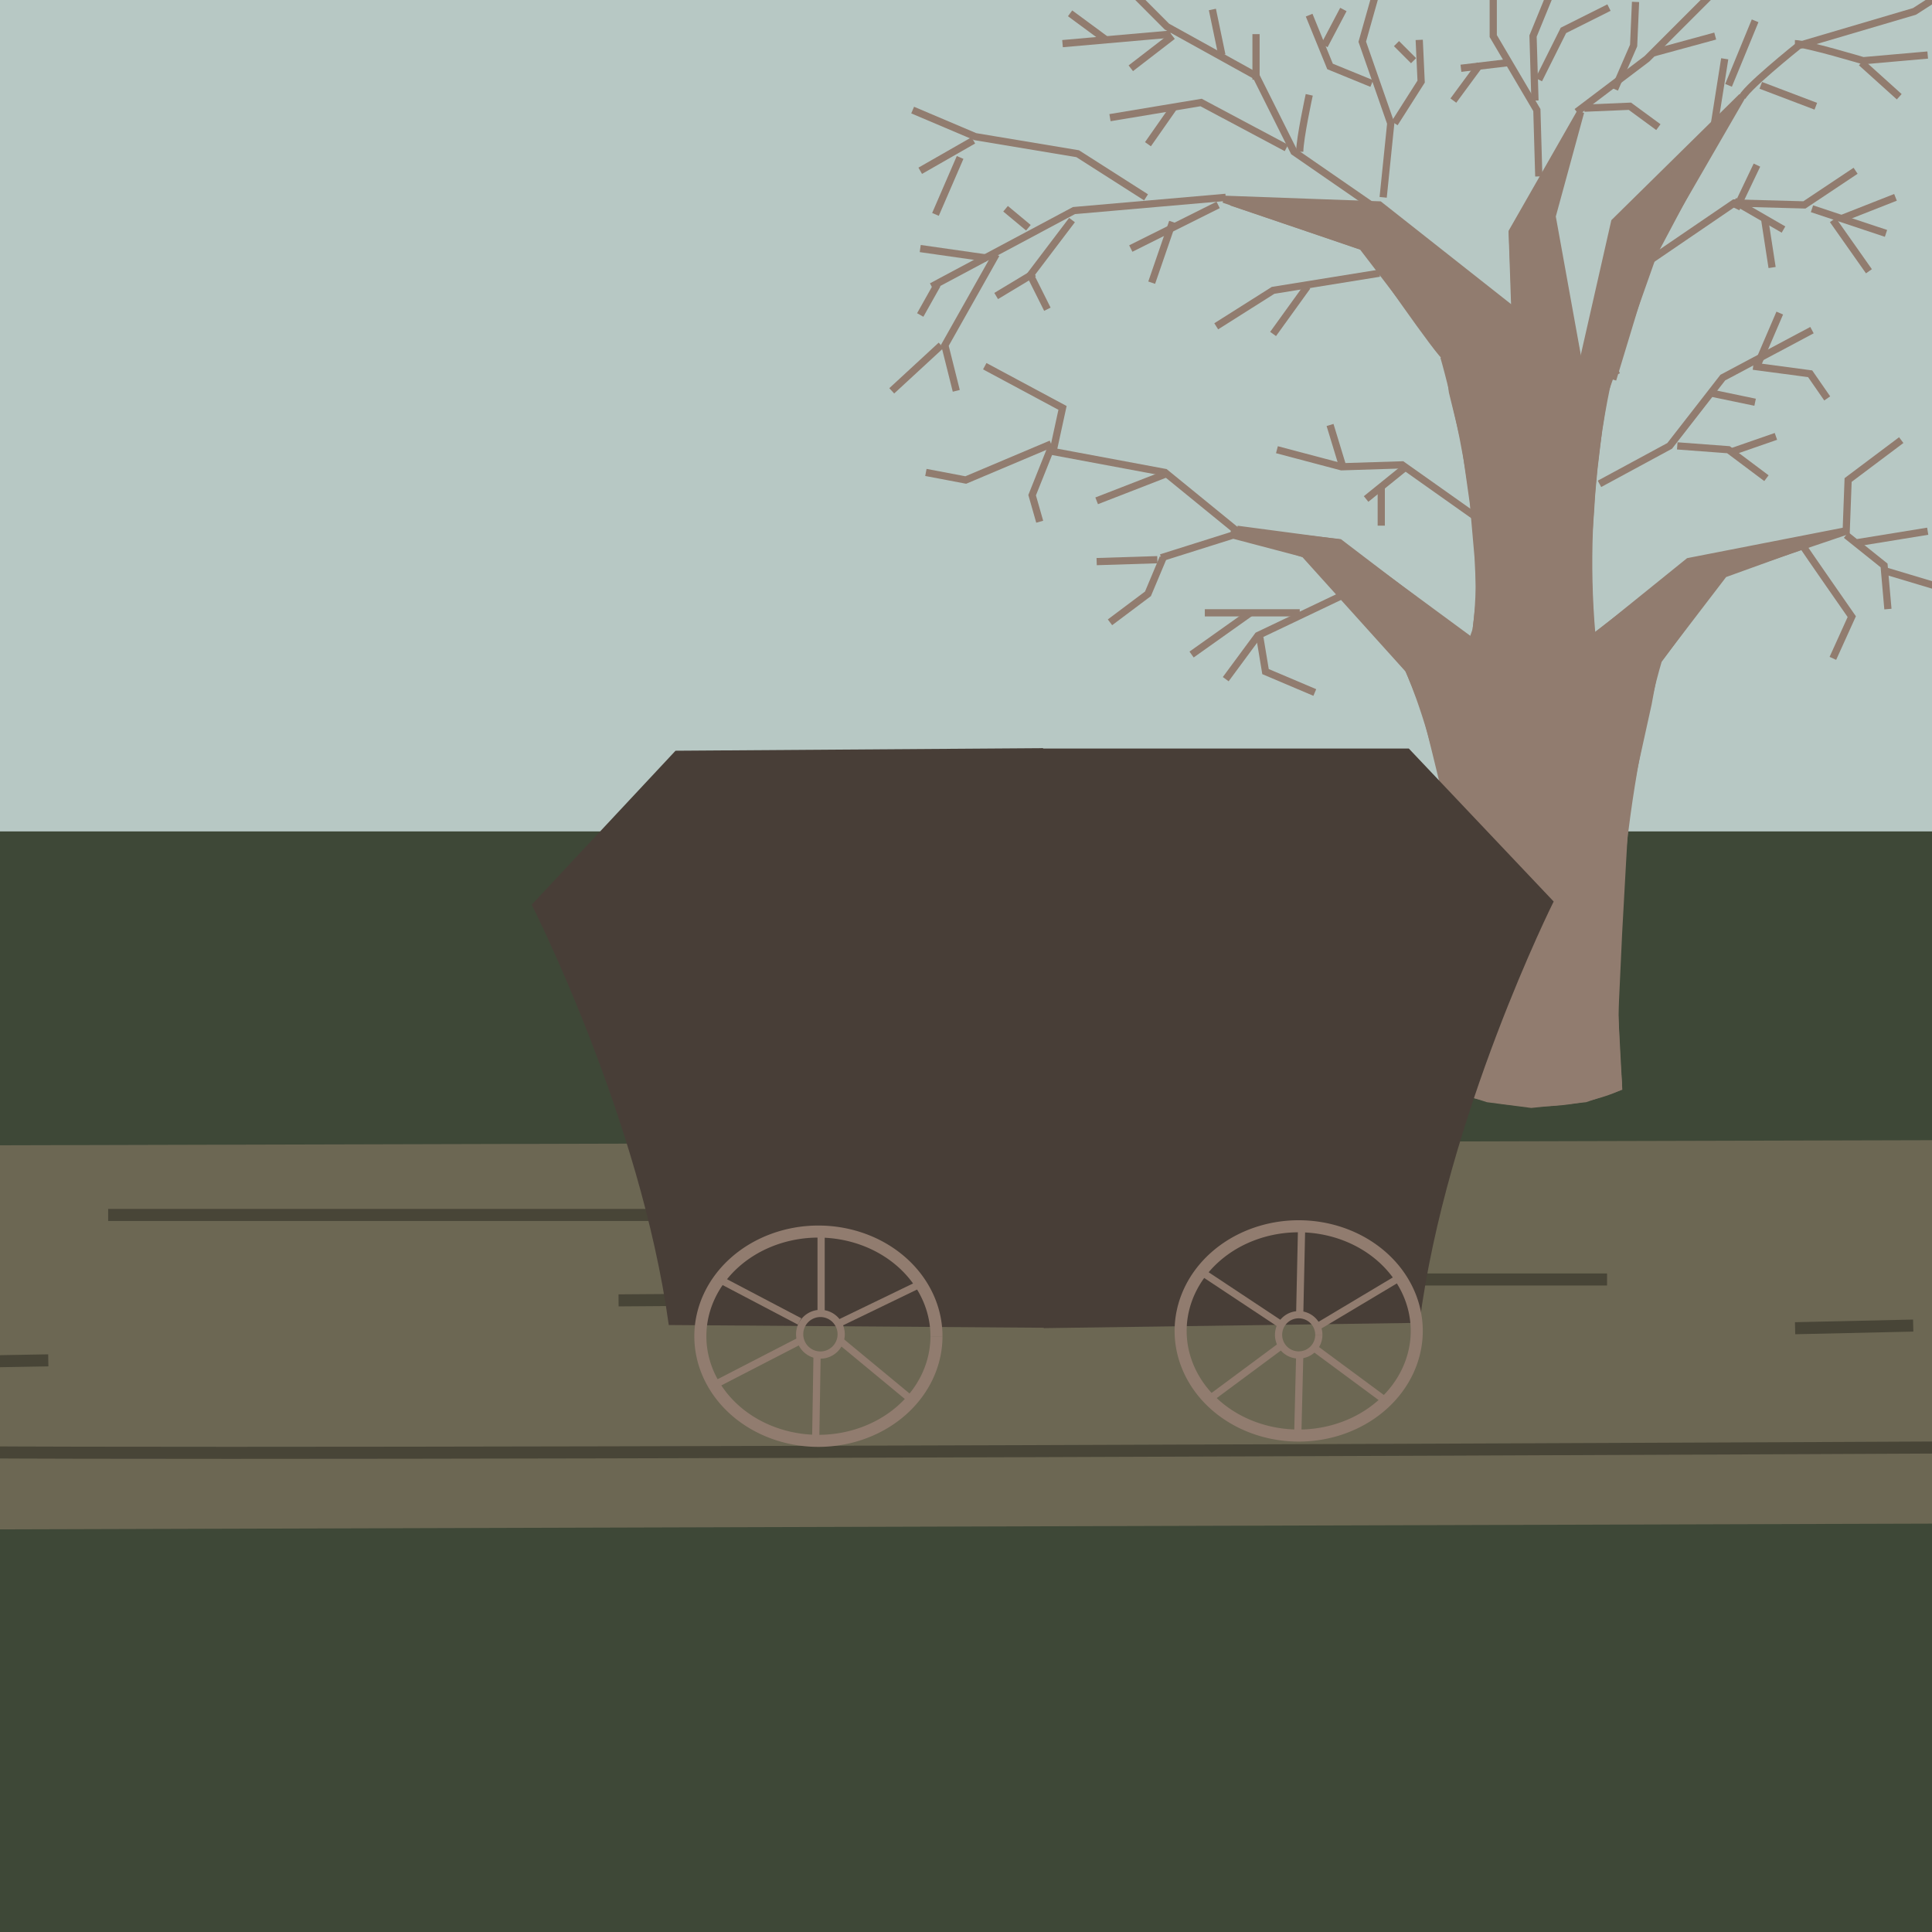 <?xml version="1.0" encoding="UTF-8" standalone="no"?>
<!-- Created with Inkscape (http://www.inkscape.org/) -->

<svg
   width="80"
   height="80"
   viewBox="0 0 21.167 21.167"
   version="1.1"
   id="svg5"
   inkscape:version="1.2.1 (9c6d41e410, 2022-07-14)"
   sodipodi:docname="caravan.svg"
   xmlns:inkscape="http://www.inkscape.org/namespaces/inkscape"
   xmlns:sodipodi="http://sodipodi.sourceforge.net/DTD/sodipodi-0.dtd"
   xmlns="http://www.w3.org/2000/svg"
   xmlns:svg="http://www.w3.org/2000/svg">
  <sodipodi:namedview
     id="namedview7"
     pagecolor="#ffffff"
     bordercolor="#000000"
     borderopacity="0.25"
     inkscape:showpageshadow="2"
     inkscape:pageopacity="0.0"
     inkscape:pagecheckerboard="0"
     inkscape:deskcolor="#d1d1d1"
     inkscape:document-units="mm"
     showgrid="false"
     inkscape:zoom="6.363961"
     inkscape:cx="0.07856742"
     inkscape:cy="28.834243"
     inkscape:window-width="1920"
     inkscape:window-height="991"
     inkscape:window-x="3831"
     inkscape:window-y="1058"
     inkscape:window-maximized="1"
     inkscape:current-layer="layer11" />
  <defs
     id="defs2">
    <inkscape:path-effect
       effect="bspline"
       id="path-effect7012"
       is_visible="true"
       lpeversion="1"
       weight="33.333"
       steps="2"
       helper_size="0"
       apply_no_weight="true"
       apply_with_weight="true"
       only_selected="false" />
    <inkscape:path-effect
       effect="bspline"
       id="path-effect6949"
       is_visible="true"
       lpeversion="1"
       weight="33.333"
       steps="2"
       helper_size="0"
       apply_no_weight="true"
       apply_with_weight="true"
       only_selected="false" />
    <inkscape:path-effect
       effect="bspline"
       id="path-effect5824"
       is_visible="true"
       lpeversion="1"
       weight="33.333"
       steps="2"
       helper_size="0"
       apply_no_weight="true"
       apply_with_weight="true"
       only_selected="false" />
    <inkscape:path-effect
       effect="bspline"
       id="path-effect5820"
       is_visible="true"
       lpeversion="1"
       weight="33.333"
       steps="2"
       helper_size="0"
       apply_no_weight="true"
       apply_with_weight="true"
       only_selected="false" />
  </defs>
  <g
     inkscape:label="HILLS"
     inkscape:groupmode="layer"
     id="layer1">
    <rect
       style="fill:#b7c8c4;stroke:none;stroke-width:1.096"
       id="rect3130"
       width="22.816"
       height="13.851"
       x="-0.552"
       y="-4.458" />
    <rect
       style="fill:#3e4837;stroke:none;stroke-width:1"
       id="rect3444"
       width="23.321"
       height="12.574"
       x="-0.993"
       y="9.109" />
  </g>
  <g
     inkscape:groupmode="layer"
     id="layer11"
     inkscape:label="battlefield"
     transform="translate(0,1.587)">
    <path
       style="fill:#917c6f;stroke:#917c6f;stroke-width:0.079;stroke-dasharray:none;stroke-opacity:1"
       d="M 15.975,10.345 15.84,7.102 15.726,6.634 15.612,6.177 15.435,5.751 14.291,4.482 13.491,4.223 l 1.185,0.135 1.445,1.102 0.052,-0.146 0.042,-0.374 -0.021,-0.426 -0.052,-0.592 -0.094,-0.665 -0.135,-0.551 c 0,0 -0.052,-0.426 -0.073,-0.385 -0.021,0.042 -0.873,-1.195 -0.873,-1.195 l -1.476,-0.499 1.611,0.042 1.497,1.206 -0.031,-0.915 0.644,-1.112 -0.218,0.946 0.333,1.788 0.395,-1.736 1.206,-1.185 -0.811,1.528 -0.54,1.528 -0.062,0.395 -0.052,0.437 c 0,0 -0.031,0.322 -0.031,0.364 0,0.042 -0.042,0.561 -0.042,0.561 l 0.021,0.54 0.021,0.405 1.071,-0.821 1.621,-0.343 -1.237,0.447 -0.748,0.977 -0.083,0.447 -0.156,0.707 -0.094,0.499 -0.031,0.54 -0.042,0.759 -0.042,0.904 0.042,0.79 -0.364,0.125 -0.592,0.062 -0.478,-0.062 z"
       id="path17713"
       sodipodi:nodetypes="cccccccccccccccsccccccccccccccscccccccccccccccccc" />
    <path
       id="path17362"
       style="fill:none;stroke:#917c6f;stroke-width:0.079;stroke-dasharray:none;stroke-opacity:1"
       d="M 16.152,5.46 14.655,4.358 13.554,4.212 m 3.866,1.226 1.081,-0.873 1.705,-0.333 m -2.474,6.07 c -0.208,-2.557 0.437,-4.656 0.437,-4.656 l 0.707,-0.956 1.351,-0.457 0.021,-0.561 0.582,-0.437 m -4.885,7.109 c 1.06,0.353 1.788,-0.021 1.788,-0.021 M 15.965,10.345 C 16.298,7.559 15.424,5.73 15.424,5.73 l -1.123,-1.247 -0.79,-0.208 -0.79,0.249 m 4.282,-0.229 C 16.963,2.674 15.819,2.341 15.819,2.341 m 1.019,1.185 c 0.187,-0.769 0.894,-1.06 0.894,-1.06 M 17.441,5.376 C 17.295,3.755 17.649,2.445 17.649,2.445 m -1.497,2.993 C 16.381,4.233 15.819,2.321 15.819,2.321" />
    <g
       id="g17346">
      <path
         style="fill:none;stroke:#917c6f;stroke-width:0.079;stroke-dasharray:none;stroke-opacity:1"
         d="M 17.275,4.261 17.69,2.432 19.083,1.06 18.085,2.786 17.669,4.158"
         id="path17394"
         transform="translate(0,-1.587)" />
      <path
         style="fill:none;stroke:#917c6f;stroke-width:0.079;stroke-dasharray:none;stroke-opacity:1"
         d="m 17.358,4.324 -0.353,-1.954 0.312,-1.143 -0.748,1.31 0.083,2.037"
         id="path17396"
         transform="translate(0,-1.587)" />
      <path
         style="fill:none;stroke:#917c6f;stroke-width:0.079;stroke-dasharray:none;stroke-opacity:1"
         d="M 15.882,3.95 14.926,2.702 13.408,2.183 l 1.705,0.062 1.476,1.164"
         id="path17398"
         transform="translate(0,-1.587)" />
      <path
         style="fill:none;stroke:#917c6f;stroke-width:0.079;stroke-dasharray:none;stroke-opacity:1"
         d="M 17.524,5.301 18.293,4.885 18.875,4.137 19.852,3.617"
         id="path17400"
         transform="translate(0,-1.587)" />
      <path
         style="fill:none;stroke:#917c6f;stroke-width:0.079;stroke-dasharray:none;stroke-opacity:1"
         d="m 18.376,4.885 0.561,0.042 0.416,0.312"
         id="path17402"
         transform="translate(0,-1.587)" />
      <path
         style="fill:none;stroke:#917c6f;stroke-width:0.079;stroke-dasharray:none;stroke-opacity:1"
         d="m 19.208,4.012 0.624,0.083 0.187,0.27"
         id="path17404"
         transform="translate(0,-1.587)" />
      <path
         style="fill:none;stroke:#917c6f;stroke-width:0.079;stroke-dasharray:none;stroke-opacity:1"
         d="m 18.979,4.947 0.478,-0.166"
         id="path17406"
         transform="translate(0,-1.587)" />
      <path
         style="fill:none;stroke:#917c6f;stroke-width:0.079;stroke-dasharray:none;stroke-opacity:1"
         d="m 18.73,4.303 0.499,0.104"
         id="path17408"
         transform="translate(0,-1.587)" />
      <path
         style="fill:none;stroke:#917c6f;stroke-width:0.079;stroke-dasharray:none;stroke-opacity:1"
         d="M 19.249,4.012 19.499,3.43"
         id="path17410"
         transform="translate(0,-1.587)" />
      <path
         style="fill:none;stroke:#917c6f;stroke-width:0.079;stroke-dasharray:none;stroke-opacity:1"
         d="M 16.214,5.696 15.362,5.093 14.697,5.114 13.99,4.927"
         id="path17412"
         transform="translate(0,-1.587)" />
      <path
         style="fill:none;stroke:#917c6f;stroke-width:0.079;stroke-dasharray:none;stroke-opacity:1"
         d="m 15.404,5.114 -0.437,0.353"
         id="path17414"
         transform="translate(0,-1.587)" />
      <path
         style="fill:none;stroke:#917c6f;stroke-width:0.079;stroke-dasharray:none;stroke-opacity:1"
         d="M 14.718,5.135 14.572,4.656"
         id="path17416"
         transform="translate(0,-1.587)" />
      <path
         style="fill:none;stroke:#917c6f;stroke-width:0.079;stroke-dasharray:none;stroke-opacity:1"
         d="m 15.133,5.322 v 0.437"
         id="path17418"
         transform="translate(0,-1.587)" />
      <path
         style="fill:none;stroke:#917c6f;stroke-width:0.079;stroke-dasharray:none;stroke-opacity:1"
         d="M 13.429,2.162 11.766,2.307 10.207,3.139"
         id="path17420"
         transform="translate(0,-1.587)" />
      <path
         style="fill:none;stroke:#917c6f;stroke-width:0.079;stroke-dasharray:none;stroke-opacity:1"
         d="M 10.914,2.786 10.352,3.783 10.477,4.282"
         id="path17422"
         transform="translate(0,-1.587)" />
      <path
         style="fill:none;stroke:#917c6f;stroke-width:0.079;stroke-dasharray:none;stroke-opacity:1"
         d="M 10.311,3.783 9.77,4.282"
         id="path17424"
         transform="translate(0,-1.587)" />
      <path
         style="fill:none;stroke:#917c6f;stroke-width:0.079;stroke-dasharray:none;stroke-opacity:1"
         d="M 10.269,3.118 10.082,3.451"
         id="path17426"
         transform="translate(0,-1.587)" />
      <path
         style="fill:none;stroke:#917c6f;stroke-width:0.079;stroke-dasharray:none;stroke-opacity:1"
         d="M 10.81,2.827 10.082,2.723"
         id="path17428"
         transform="translate(0,-1.587)" />
      <path
         style="fill:none;stroke:#917c6f;stroke-width:0.079;stroke-dasharray:none;stroke-opacity:1"
         d="M 11.267,2.495 11.017,2.287"
         id="path17430"
         transform="translate(0,-1.587)" />
      <path
         style="fill:none;stroke:#917c6f;stroke-width:0.079;stroke-dasharray:none;stroke-opacity:1"
         d="m 11.745,2.411 -0.457,0.603 0.187,0.374"
         id="path17432"
         transform="translate(0,-1.587)" />
      <path
         style="fill:none;stroke:#917c6f;stroke-width:0.079;stroke-dasharray:none;stroke-opacity:1"
         d="M 11.329,2.993 10.914,3.243"
         id="path17434"
         transform="translate(0,-1.587)" />
      <path
         style="fill:none;stroke:#917c6f;stroke-width:0.079;stroke-dasharray:none;stroke-opacity:1"
         d="M 12.556,2.162 11.807,1.684 10.685,1.497 9.999,1.206"
         id="path17436"
         transform="translate(0,-1.587)" />
      <path
         style="fill:none;stroke:#917c6f;stroke-width:0.079;stroke-dasharray:none;stroke-opacity:1"
         d="M 10.664,1.538 10.082,1.871"
         id="path17438"
         transform="translate(0,-1.587)" />
      <path
         style="fill:none;stroke:#917c6f;stroke-width:0.079;stroke-dasharray:none;stroke-opacity:1"
         d="m 10.519,1.725 -0.27,0.624"
         id="path17440"
         transform="translate(0,-1.587)" />
      <path
         style="fill:none;stroke:#917c6f;stroke-width:0.079;stroke-dasharray:none;stroke-opacity:1"
         d="M 13.346,2.245 12.389,2.723"
         id="path17442"
         transform="translate(0,-1.587)" />
      <path
         style="fill:none;stroke:#917c6f;stroke-width:0.079;stroke-dasharray:none;stroke-opacity:1"
         d="M 12.847,2.432 12.618,3.097"
         id="path17444"
         transform="translate(0,-1.587)" />
      <path
         style="fill:none;stroke:#917c6f;stroke-width:0.079;stroke-dasharray:none;stroke-opacity:1"
         d="M 15.05,2.266 14.177,1.663 13.761,0.832 12.784,0.291 12.452,-0.042"
         id="path17446"
         transform="translate(0,-1.587)" />
      <path
         style="fill:none;stroke:#917c6f;stroke-width:0.079;stroke-dasharray:none;stroke-opacity:1"
         d="M 13.761,0.873 V 0.374"
         id="path17448"
         transform="translate(0,-1.587)" />
      <path
         style="fill:none;stroke:#917c6f;stroke-width:0.079;stroke-dasharray:none;stroke-opacity:1"
         d="M 12.826,0.374 11.641,0.478"
         id="path17450"
         transform="translate(0,-1.587)" />
      <path
         style="fill:none;stroke:#917c6f;stroke-width:0.079;stroke-dasharray:none;stroke-opacity:1"
         d="M 14.094,1.621 13.159,1.123 12.161,1.289"
         id="path17452"
         transform="translate(0,-1.587)" />
      <path
         style="fill:none;stroke:#917c6f;stroke-width:0.079;stroke-dasharray:none;stroke-opacity:1"
         d="M 12.868,1.164 12.577,1.58"
         id="path17454"
         transform="translate(0,-1.587)" />
      <path
         style="fill:none;stroke:#917c6f;stroke-width:0.079;stroke-dasharray:none;stroke-opacity:1"
         d="M 12.847,0.395 12.389,0.748"
         id="path17456"
         transform="translate(0,-1.587)" />
      <path
         style="fill:none;stroke:#917c6f;stroke-width:0.079;stroke-dasharray:none;stroke-opacity:1"
         d="M 12.119,0.437 11.724,0.146"
         id="path17458"
         transform="translate(0,-1.587)" />
      <path
         style="fill:none;stroke:#917c6f;stroke-width:0.079;stroke-dasharray:none;stroke-opacity:1"
         d="M 13.387,0.603 13.283,0.104"
         id="path17460"
         transform="translate(0,-1.587)" />
      <path
         style="fill:none;stroke:#917c6f;stroke-width:0.079;stroke-dasharray:none;stroke-opacity:1"
         d="m 14.24,1.663 c 0,-0.146 0.104,-0.624 0.104,-0.624"
         id="path17462"
         transform="translate(0,-1.587)" />
      <path
         style="fill:none;stroke:#917c6f;stroke-width:0.079;stroke-dasharray:none;stroke-opacity:1"
         d="m 15.154,2.162 0.083,-0.811 -0.312,-0.894 0.229,-0.811"
         id="path17464"
         transform="translate(0,-1.587)" />
      <path
         style="fill:none;stroke:#917c6f;stroke-width:0.079;stroke-dasharray:none;stroke-opacity:1"
         d="M 15.279,1.351 15.57,0.894 15.549,0.437"
         id="path17466"
         transform="translate(0,-1.587)" />
      <path
         style="fill:none;stroke:#917c6f;stroke-width:0.079;stroke-dasharray:none;stroke-opacity:1"
         d="M 15.029,0.915 14.572,0.728 14.343,0.166"
         id="path17468"
         transform="translate(0,-1.587)" />
      <path
         style="fill:none;stroke:#917c6f;stroke-width:0.079;stroke-dasharray:none;stroke-opacity:1"
         d="M 15.487,0.665 15.3,0.478"
         id="path17470"
         transform="translate(0,-1.587)" />
      <path
         style="fill:none;stroke:#917c6f;stroke-width:0.079;stroke-dasharray:none;stroke-opacity:1"
         d="M 14.51,0.499 14.718,0.104"
         id="path17472"
         transform="translate(0,-1.587)" />
      <path
         style="fill:none;stroke:#917c6f;stroke-width:0.079;stroke-dasharray:none;stroke-opacity:1"
         d="M 15.113,2.993 13.948,3.181 13.325,3.575"
         id="path17474"
         transform="translate(0,-1.587)" />
      <path
         style="fill:none;stroke:#917c6f;stroke-width:0.079;stroke-dasharray:none;stroke-opacity:1"
         d="M 14.323,3.139 13.948,3.659"
         id="path17476"
         transform="translate(0,-1.587)" />
      <path
         style="fill:none;stroke:#917c6f;stroke-width:0.079;stroke-dasharray:none;stroke-opacity:1"
         d="m 19.083,1.081 c 0,-0.083 0.624,-0.582 0.624,-0.582 l 1.268,-0.374 0.582,-0.374"
         id="path17478"
         transform="translate(0,-1.587)" />
      <path
         style="fill:none;stroke:#917c6f;stroke-width:0.079;stroke-dasharray:none;stroke-opacity:1"
         d="m 19.665,0.478 c 0.125,0 0.748,0.187 0.748,0.187 l 0.707,-0.062"
         id="path17480"
         transform="translate(0,-1.587)" />
      <path
         style="fill:none;stroke:#917c6f;stroke-width:0.079;stroke-dasharray:none;stroke-opacity:1"
         d="M 20.393,0.686 20.808,1.06"
         id="path17482"
         transform="translate(0,-1.587)" />
      <path
         style="fill:none;stroke:#917c6f;stroke-width:0.079;stroke-dasharray:none;stroke-opacity:1"
         d="M 19.291,0.935 19.894,1.164"
         id="path17484"
         transform="translate(0,-1.587)" />
      <path
         style="fill:none;stroke:#917c6f;stroke-width:0.079;stroke-dasharray:none;stroke-opacity:1"
         d="m 18.085,2.848 0.915,-0.624 0.769,0.021 0.561,-0.374"
         id="path17486"
         transform="translate(0,-1.587)" />
      <path
         style="fill:none;stroke:#917c6f;stroke-width:0.079;stroke-dasharray:none;stroke-opacity:1"
         d="m 19.852,2.287 0.811,0.27"
         id="path17488"
         transform="translate(0,-1.587)" />
      <path
         style="fill:none;stroke:#917c6f;stroke-width:0.079;stroke-dasharray:none;stroke-opacity:1"
         d="M 19.021,2.287 19.249,1.809"
         id="path17490"
         transform="translate(0,-1.587)" />
      <path
         style="fill:none;stroke:#917c6f;stroke-width:0.079;stroke-dasharray:none;stroke-opacity:1"
         d="m 20.081,2.411 0.395,0.561"
         id="path17492"
         transform="translate(0,-1.587)" />
      <path
         style="fill:none;stroke:#917c6f;stroke-width:0.079;stroke-dasharray:none;stroke-opacity:1"
         d="m 19,2.203 0.54,0.312"
         id="path17494"
         transform="translate(0,-1.587)" />
      <path
         style="fill:none;stroke:#917c6f;stroke-width:0.079;stroke-dasharray:none;stroke-opacity:1"
         d="m 19.332,2.391 0.083,0.54"
         id="path17496"
         transform="translate(0,-1.587)" />
      <path
         style="fill:none;stroke:#917c6f;stroke-width:0.079;stroke-dasharray:none;stroke-opacity:1"
         d="M 20.185,2.391 20.767,2.162"
         id="path17498"
         transform="translate(0,-1.587)" />
      <path
         style="fill:none;stroke:#917c6f;stroke-width:0.079;stroke-dasharray:none;stroke-opacity:1"
         d="M 18.771,1.434 18.896,0.644"
         id="path17500"
         transform="translate(0,-1.587)" />
      <path
         style="fill:none;stroke:#917c6f;stroke-width:0.079;stroke-dasharray:none;stroke-opacity:1"
         d="m 18.938,0.935 0.291,-0.707"
         id="path17502"
         transform="translate(0,-1.587)" />
      <path
         style="fill:none;stroke:#917c6f;stroke-width:0.079;stroke-dasharray:none;stroke-opacity:1"
         d="m 17.275,1.226 0.769,-0.582 0.728,-0.728"
         id="path17504"
         transform="translate(0,-1.587)" />
      <path
         style="fill:none;stroke:#917c6f;stroke-width:0.079;stroke-dasharray:none;stroke-opacity:1"
         d="M 16.859,1.933 16.838,1.206 16.36,0.395 V -0.104"
         id="path17506"
         transform="translate(0,-1.587)" />
      <path
         style="fill:none;stroke:#917c6f;stroke-width:0.079;stroke-dasharray:none;stroke-opacity:1"
         d="M 16.817,1.102 16.796,0.395 16.983,-0.062"
         id="path17508"
         transform="translate(0,-1.587)" />
      <path
         style="fill:none;stroke:#917c6f;stroke-width:0.079;stroke-dasharray:none;stroke-opacity:1"
         d="m 16.526,0.686 -0.52,0.062"
         id="path17510"
         transform="translate(0,-1.587)" />
      <path
         style="fill:none;stroke:#917c6f;stroke-width:0.079;stroke-dasharray:none;stroke-opacity:1"
         d="M 16.214,0.707 15.923,1.102"
         id="path17512"
         transform="translate(0,-1.587)" />
      <path
         style="fill:none;stroke:#917c6f;stroke-width:0.079;stroke-dasharray:none;stroke-opacity:1"
         d="M 16.859,0.873 17.129,0.333 17.628,0.083"
         id="path17514"
         transform="translate(0,-1.587)" />
      <path
         style="fill:none;stroke:#917c6f;stroke-width:0.079;stroke-dasharray:none;stroke-opacity:1"
         d="M 18.106,0.582 18.792,0.395"
         id="path17516"
         transform="translate(0,-1.587)" />
      <path
         style="fill:none;stroke:#917c6f;stroke-width:0.079;stroke-dasharray:none;stroke-opacity:1"
         d="m 17.69,0.977 0.208,-0.478 0.021,-0.478"
         id="path17518"
         transform="translate(0,-1.587)" />
      <path
         style="fill:none;stroke:#917c6f;stroke-width:0.079;stroke-dasharray:none;stroke-opacity:1"
         d="m 17.358,1.185 0.499,-0.021 0.312,0.229"
         id="path17520"
         transform="translate(0,-1.587)" />
      <path
         style="fill:#6c6753;stroke:none;stroke-width:1"
         d="m -1.996,15.175 27.772,-0.083 -0.083,-4.199 -31.556,0.083 z"
         id="path16510" />
      <path
         style="fill:none;stroke:#484537;stroke-width:0.132;stroke-dasharray:none;stroke-opacity:1"
         d="m -1.58,14.302 c 0.333,0.083 25.361,-0.042 25.361,-0.042"
         id="path16566" />
      <path
         style="fill:none;stroke:#484537;stroke-width:0.132;stroke-dasharray:none;stroke-opacity:1"
         d="M 1.185,11.724 H 7.608"
         id="path16622" />
      <path
         style="fill:none;stroke:#484537;stroke-width:0.132;stroke-dasharray:none;stroke-opacity:1"
         d="m 13.221,12.431 h 4.386"
         id="path16624" />
      <path
         style="fill:none;stroke:#484537;stroke-width:0.132;stroke-dasharray:none;stroke-opacity:1"
         d="M 9.209,11.703 10.435,11.683"
         id="path16626" />
      <path
         style="fill:none;stroke:#484537;stroke-width:0.132;stroke-dasharray:none;stroke-opacity:1"
         d="m 6.777,12.66 2.91,-0.021"
         id="path16628" />
      <path
         style="fill:none;stroke:#484537;stroke-width:0.132;stroke-dasharray:none;stroke-opacity:1"
         d="m 19.667,12.965 1.294,-0.029"
         id="path16630" />
      <path
         style="fill:none;stroke:#484537;stroke-width:0.132;stroke-dasharray:none;stroke-opacity:1"
         d="m 0.529,13.317 -1.646,0.029"
         id="path16632" />
      <g
         id="g17107"
         inkscape:label="carriage">
        <path
           style="fill:#483e37;stroke:none;stroke-width:0.132;stroke-dasharray:none;stroke-opacity:1"
           d="m 15.552,12.906 c 0.294,-2.264 1.47,-4.616 1.47,-4.616 l -1.587,-1.676 h -4.028 l 0.029,6.35 z"
           id="path17026" />
        <path
           style="fill:#483e37;stroke:none;stroke-width:0.132;stroke-dasharray:none;stroke-opacity:1"
           d="M 7.327,12.93 C 7.017,10.668 5.825,8.325 5.825,8.325 L 7.401,6.638 11.428,6.61 11.443,12.96 Z"
           id="path17026-8" />
      </g>
      <path
         style="fill:none;stroke:#917c6f;stroke-width:0.132;stroke-dasharray:none;stroke-opacity:1"
         id="path16686"
         sodipodi:type="arc"
         sodipodi:cx="14.228703"
         sodipodi:cy="12.99398"
         sodipodi:rx="1.2935185"
         sodipodi:ry="1.1465278"
         sodipodi:start="0"
         sodipodi:end="6.28239"
         sodipodi:open="true"
         sodipodi:arc-type="arc"
         d="m 15.522,12.994 a 1.294,1.147 0 0 1 -1.293,1.147 1.294,1.147 0 0 1 -1.294,-1.146 1.294,1.147 0 0 1 1.293,-1.147 1.294,1.147 0 0 1 1.294,1.146" />
      <path
         style="fill:none;stroke:#917c6f;stroke-width:0.132;stroke-dasharray:none;stroke-opacity:1"
         id="path16686-6"
         sodipodi:type="arc"
         sodipodi:cx="8.9664354"
         sodipodi:cy="13.052778"
         sodipodi:rx="1.2935185"
         sodipodi:ry="1.1465278"
         sodipodi:start="0"
         sodipodi:end="6.28239"
         sodipodi:open="true"
         sodipodi:arc-type="arc"
         d="M 10.26,13.053 A 1.294,1.147 0 0 1 8.967,14.199 1.294,1.147 0 0 1 7.673,13.053 1.294,1.147 0 0 1 8.966,11.906 1.294,1.147 0 0 1 10.26,13.052" />
      <path
         style="fill:none;stroke:#917c6f;stroke-width:0.079;stroke-dasharray:none;stroke-opacity:1"
         id="path17111"
         sodipodi:type="arc"
         sodipodi:cx="8.9884834"
         sodipodi:cy="13.030729"
         sodipodi:rx="0.22783564"
         sodipodi:ry="0.22783564"
         sodipodi:start="0"
         sodipodi:end="6.28239"
         sodipodi:open="true"
         sodipodi:arc-type="arc"
         d="M 9.216,13.031 A 0.228,0.228 0 0 1 8.989,13.259 0.228,0.228 0 0 1 8.761,13.031 0.228,0.228 0 0 1 8.988,12.803 0.228,0.228 0 0 1 9.216,13.031" />
      <path
         style="fill:none;stroke:#917c6f;stroke-width:0.079;stroke-dasharray:none;stroke-opacity:1"
         id="path17113"
         sodipodi:type="arc"
         sodipodi:cx="14.228703"
         sodipodi:cy="13.038078"
         sodipodi:rx="0.2204861"
         sodipodi:ry="0.2204861"
         sodipodi:start="0"
         sodipodi:end="6.28239"
         sodipodi:open="true"
         sodipodi:arc-type="arc"
         d="m 14.449,13.038 a 0.22,0.22 0 0 1 -0.22,0.22 0.22,0.22 0 0 1 -0.221,-0.22 0.22,0.22 0 0 1 0.22,-0.221 0.22,0.22 0 0 1 0.221,0.22" />
      <path
         style="fill:none;stroke:#917c6f;stroke-width:0.079;stroke-dasharray:none;stroke-opacity:1"
         d="m 8.775,13.097 -0.911,0.47"
         id="path17125" />
      <path
         style="fill:none;stroke:#917c6f;stroke-width:0.079;stroke-dasharray:none;stroke-opacity:1"
         d="M 8.761,12.891 7.893,12.435"
         id="path17127" />
      <path
         style="fill:none;stroke:#917c6f;stroke-width:0.079;stroke-dasharray:none;stroke-opacity:1"
         d="M 8.996,12.788 V 11.921"
         id="path17129" />
      <path
         style="fill:none;stroke:#917c6f;stroke-width:0.079;stroke-dasharray:none;stroke-opacity:1"
         d="m 8.952,13.244 -0.015,0.926"
         id="path17133" />
      <path
         style="fill:none;stroke:#917c6f;stroke-width:0.079;stroke-dasharray:none;stroke-opacity:1"
         d="m 9.216,13.112 0.764,0.632"
         id="path17135" />
      <path
         style="fill:none;stroke:#917c6f;stroke-width:0.079;stroke-dasharray:none;stroke-opacity:1"
         d="M 9.202,12.906 10.054,12.494"
         id="path17137" />
      <path
         style="fill:none;stroke:#917c6f;stroke-width:0.079;stroke-dasharray:none;stroke-opacity:1"
         d="m 14.24,13.252 -0.021,0.852"
         id="path17139" />
      <path
         style="fill:none;stroke:#917c6f;stroke-width:0.079;stroke-dasharray:none;stroke-opacity:1"
         d="m 14.24,12.795 0.021,-0.967"
         id="path17141" />
      <path
         style="fill:none;stroke:#917c6f;stroke-width:0.079;stroke-dasharray:none;stroke-opacity:1"
         d="m 14.021,13.169 -0.728,0.54"
         id="path17147" />
      <path
         style="fill:none;stroke:#917c6f;stroke-width:0.079;stroke-dasharray:none;stroke-opacity:1"
         d="m 14.011,12.909 -0.863,-0.572"
         id="path17149" />
      <path
         style="fill:none;stroke:#917c6f;stroke-width:0.079;stroke-dasharray:none;stroke-opacity:1"
         d="m 14.447,12.94 0.852,-0.509"
         id="path17151" />
      <path
         style="fill:none;stroke:#917c6f;stroke-width:0.079;stroke-dasharray:none;stroke-opacity:1"
         d="m 14.395,13.179 0.759,0.561"
         id="path17153"
         inkscape:label="path17153" />
    </g>
    <path
       style="fill:none;stroke:#917c6f;stroke-width:0.079;stroke-dasharray:none;stroke-opacity:1"
       d="m 20.226,4.275 0.416,0.333 0.042,0.478"
       id="path17352" />
    <path
       style="fill:none;stroke:#917c6f;stroke-width:0.079;stroke-dasharray:none;stroke-opacity:1"
       d="m 20.663,4.67 0.624,0.187"
       id="path17354" />
    <path
       style="fill:none;stroke:#917c6f;stroke-width:0.079;stroke-dasharray:none;stroke-opacity:1"
       d="M 20.351,4.358 21.12,4.233"
       id="path17356" />
    <path
       style="fill:none;stroke:#917c6f;stroke-width:0.079;stroke-dasharray:none;stroke-opacity:1"
       d="m 19.727,4.358 c 0.083,0.125 0.561,0.811 0.561,0.811 L 20.081,5.626"
       id="path17358" />
    <path
       style="fill:none;stroke:#917c6f;stroke-width:0.079;stroke-dasharray:none;stroke-opacity:1"
       d="M 13.554,4.233 12.764,3.589 11.537,3.36 11.641,2.882 10.789,2.425"
       id="path17364" />
    <path
       style="fill:none;stroke:#917c6f;stroke-width:0.079;stroke-dasharray:none;stroke-opacity:1"
       d="m 11.516,3.277 -0.935,0.395 -0.437,-0.083"
       id="path17366" />
    <path
       style="fill:none;stroke:#917c6f;stroke-width:0.079;stroke-dasharray:none;stroke-opacity:1"
       d="m 11.516,3.318 -0.208,0.52 0.083,0.291"
       id="path17370" />
    <path
       style="fill:none;stroke:#917c6f;stroke-width:0.079;stroke-dasharray:none;stroke-opacity:1"
       d="M 12.764,3.609 12.015,3.9"
       id="path17372" />
    <path
       style="fill:none;stroke:#917c6f;stroke-width:0.079;stroke-dasharray:none;stroke-opacity:1"
       d="m 12.743,4.524 -0.166,0.395 -0.416,0.312"
       id="path17374"
       inkscape:label="path17374" />
    <path
       style="fill:none;stroke:#917c6f;stroke-width:0.079;stroke-dasharray:none;stroke-opacity:1"
       d="M 12.68,4.545 12.015,4.566"
       id="path17376" />
    <path
       style="fill:none;stroke:#917c6f;stroke-width:0.079;stroke-dasharray:none;stroke-opacity:1"
       d="M 14.697,4.94 13.782,5.376 13.429,5.854"
       id="path17378" />
    <path
       style="fill:none;stroke:#917c6f;stroke-width:0.079;stroke-dasharray:none;stroke-opacity:1"
       d="m 13.803,5.397 0.062,0.374 0.54,0.229"
       id="path17380" />
    <path
       style="fill:none;stroke:#917c6f;stroke-width:0.079;stroke-dasharray:none;stroke-opacity:1"
       d="M 14.24,5.127 H 13.2"
       id="path17382" />
    <path
       style="fill:none;stroke:#917c6f;stroke-width:0.079;stroke-dasharray:none;stroke-opacity:1"
       d="M 13.699,5.127 13.055,5.584"
       id="path17384" />
  </g>
</svg>
